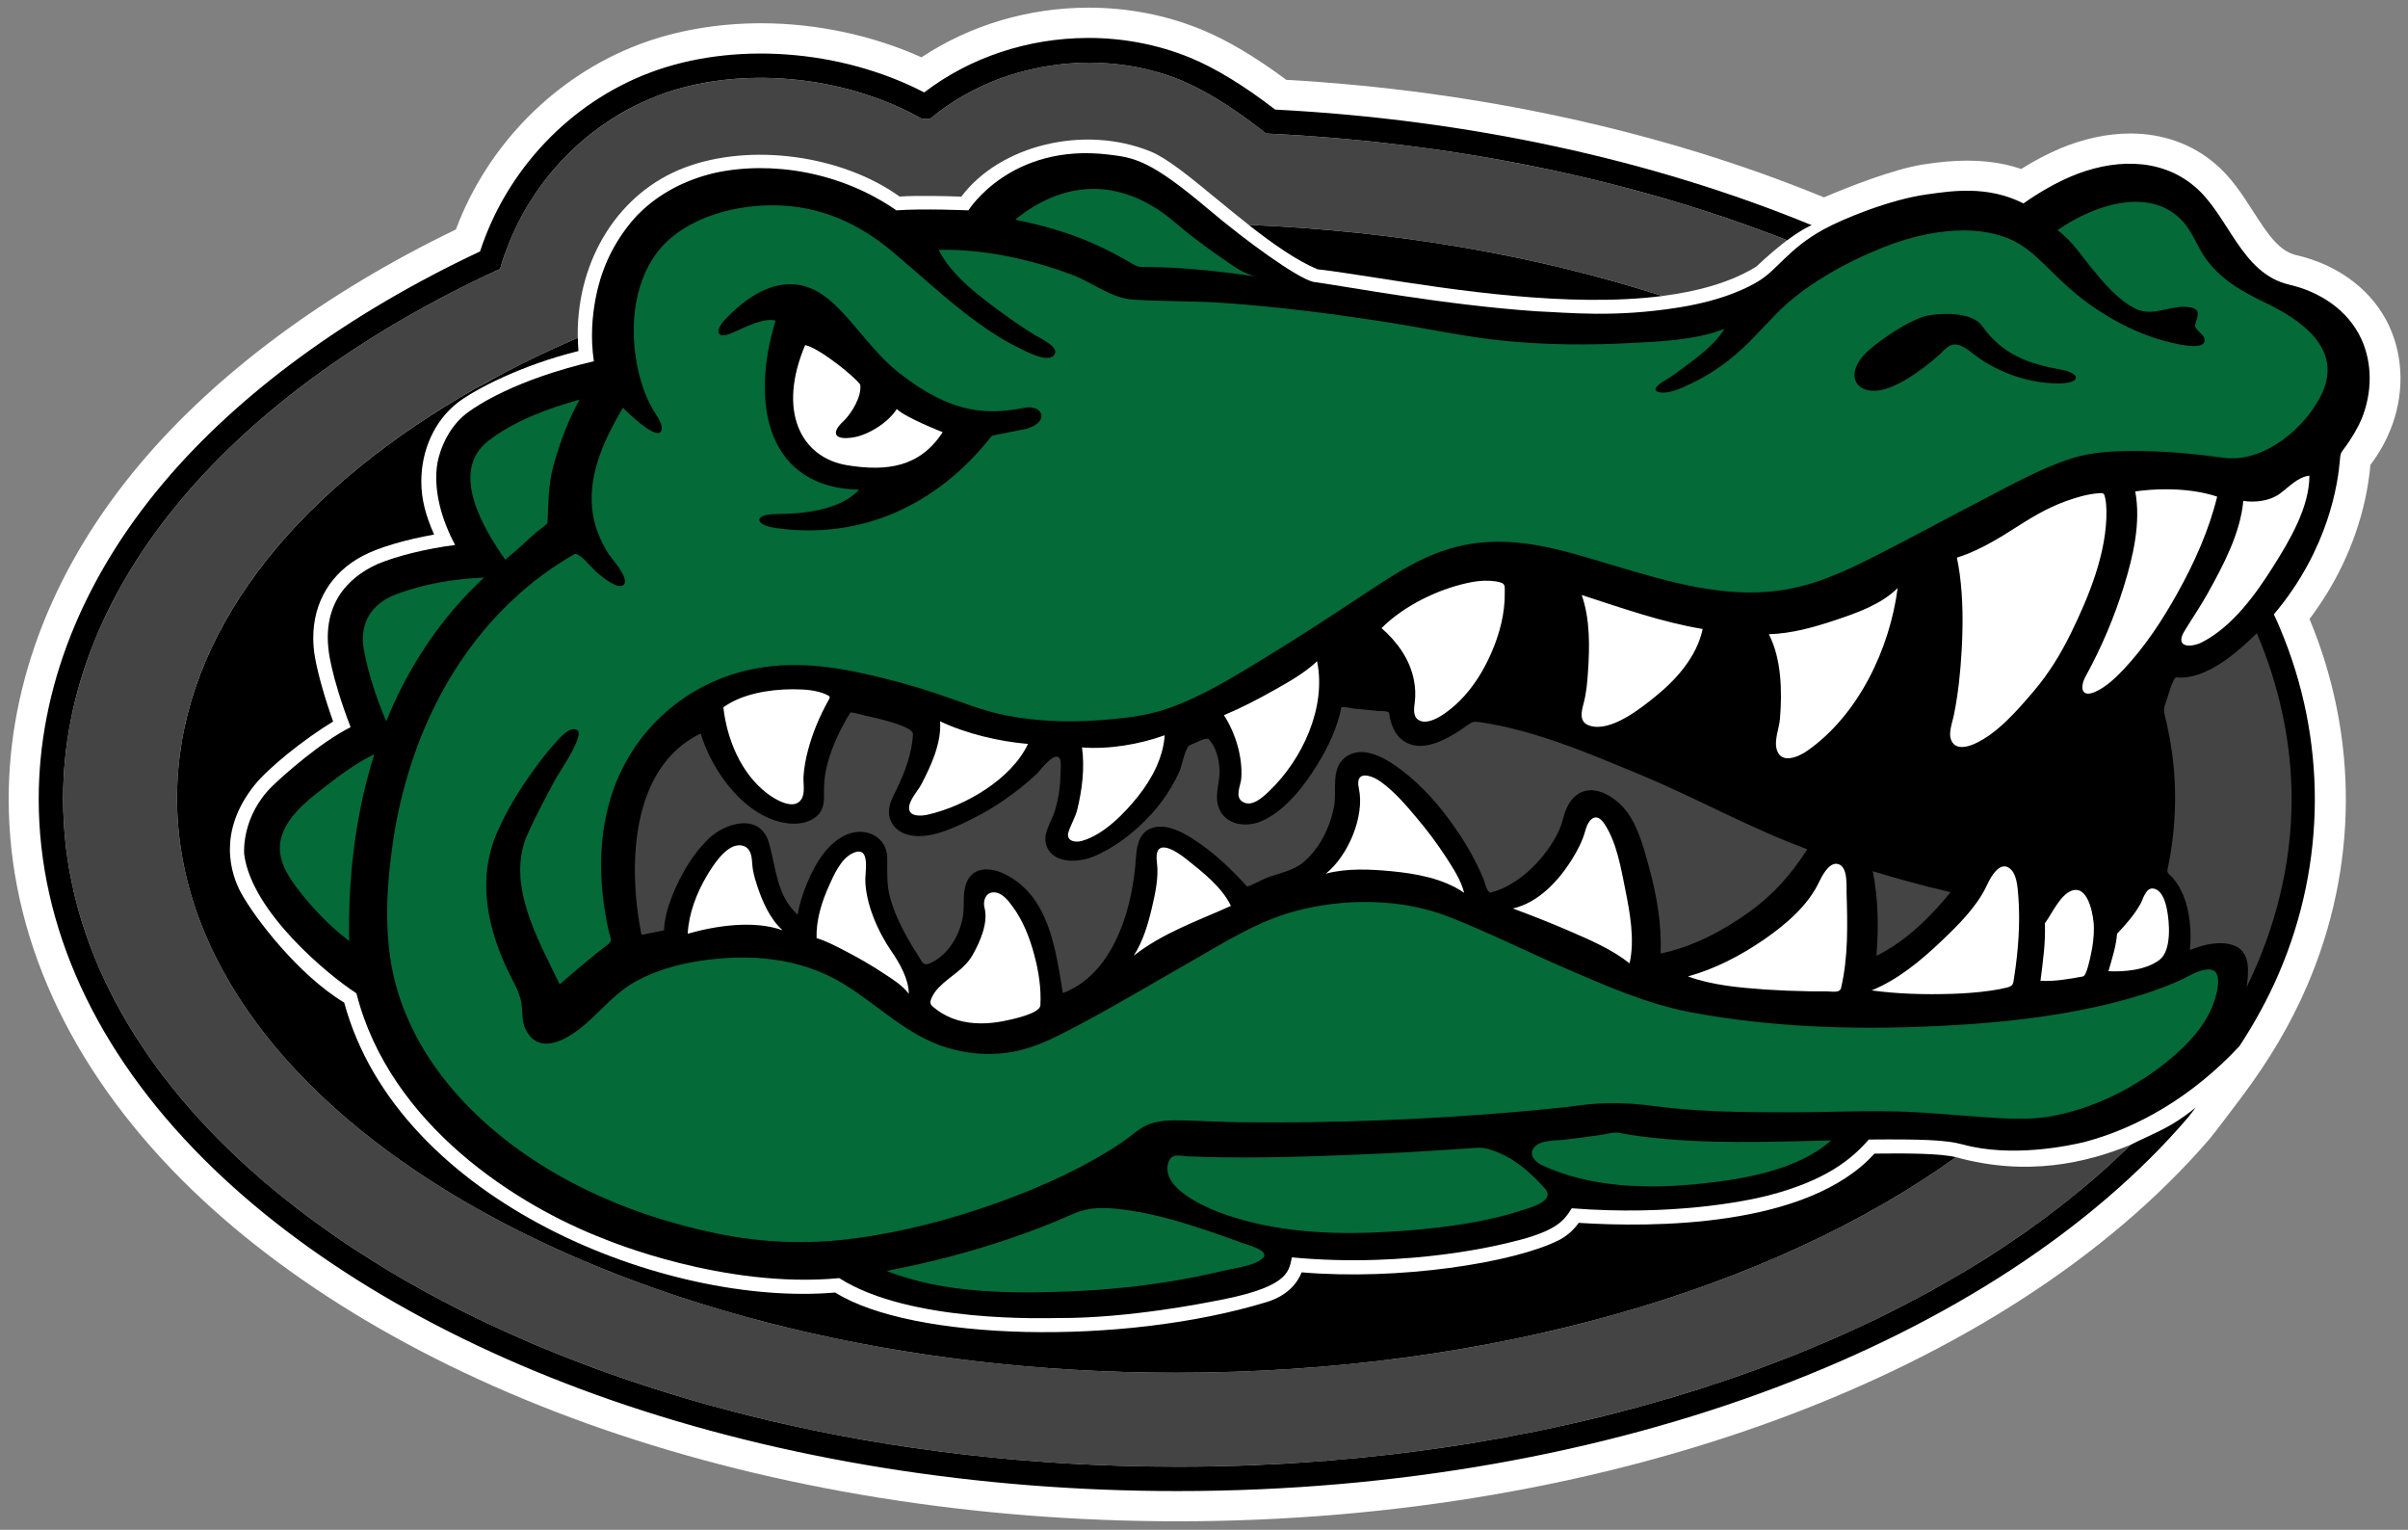 <svg xmlns:rdf="http://www.w3.org/1999/02/22-rdf-syntax-ns#" xmlns="http://www.w3.org/2000/svg" xmlns:cc="http://creativecommons.org/ns#" xmlns:dc="http://purl.org/dc/elements/1.1/" xml:space="preserve" height="189.53" viewBox="0 0 298.423 189.531" width="298.42" version="1.1"><rect x="0" y="0" width="298.423" height="189.531" fill="#808080" stroke="none"/><g transform="matrix(0 1.25 1.25 0 -999.29 -316.72)"><g><path d="m285.68 1036.3c-3.478-1.62-6.032-4.96-7.008-9.17-0.396-1.7-1.894-2.74-4.31-4.29-1.682-1.08-3.419-2.19-4.811-3.85-1.928-2.29-2.944-5.18-2.944-8.35 0-2.27 0.525-4.7 1.519-7.04 0.538-1.25 1.192-2.49 2.001-3.782-0.174-0.501-0.328-1.032-0.448-1.587-0.251-1.167-0.381-2.43-0.381-3.758 0-1.336 0.125-2.78 0.387-4.409 0.476-3.003 2.262-7.471 3.253-9.804l-0.023-0.051c-6.536-15.914-10.551-34.309-11.628-53.256-2.244-3.003-3.964-5.898-4.988-8.416-1.436-3.521-2.164-7.284-2.164-11.18 0-5.95 1.737-11.766 4.922-16.567-2.185-4.852-3.377-10.436-3.377-15.922 0-4.274 0.726-8.456 2.103-12.09 3.149-8.308 9.95-15.009 18.337-18.148 6.249-12.946 14.25-23.739 23.191-31.279 10.142-8.546 21.643-13.059 33.264-13.059 13.448 0 26.513 5.952 37.787 17.215 10.212 10.22 18.729 24.604 24.629 41.603 5.998 17.289 9.169 37.019 9.169 57.066 0 42.974-14.517 82.156-37.898 102.32-0.202 0.21-4.05 3.1-4.05 3.1-3.694 2.79-7.344 4.94-11.155 6.58-11.708 5.03-24.599 5.11-36.328 0.23-0.782 0.59-1.611 1.15-2.472 1.69-1.931 1.19-3.959 2.15-6.024 2.87-2.212 0.77-4.484 1.27-6.789 1.48-0.281 0.21-0.564 0.42-0.843 0.6-0.805 0.53-1.666 0.99-2.559 1.35-3.434 1.41-7.209 1.37-10.362-0.1z" fill="#fff"/><path d="m281.59 1026.4c-1.115-4.82-6.874-5.98-9.746-9.4-2.957-3.51-2.676-8.26-0.962-12.28 0.553-1.29 1.425-2.93 2.657-4.673-1.836-3.615-1.215-7.25-0.895-9.573 0.507-3.695 2.443-8.369 3.453-10.213 1.954-3.571 4.015-4.561 5.201-6.575 0.446-0.764 1.801-3.126 2.549-7.789 1.03-6.427 0.51-10.97 0.384-14.095-0.624-9.188-2.47-18.89-2.921-22.183-0.427-1.664-3.987-6.582-7.233-10.423-4.862-5.75-5.077-7.309-5.387-9.904-1.145-9.665 5.509-13.833 5.535-13.85 0 0-0.195-4.53 0-7.134-3.837-5.537-4.934-12.423-3.709-18.029 0.672-2.84 1.989-5.463 4.052-7.525 0.038-0.04 2.226-2.312 5.737-3.554 0.13-0.048 4.177-1.602 8.876-0.889 1.849-7.883 4.42-11.572 4.963-12.354 1.354-1.952 3.622-2.876 5.135-3.163 2.698-0.429 5.626 0.43 8.113 1.762 0.368-2.896 1.104-5.821 1.882-7.679 0.577-1.245 2.599-5.467 8.292-4.896 0.049 0.005 2.543 0.164 7.881 2.211 1.506-2.985 4.711-6.591 5.799-7.716 2.989-3.082 6.549-2.852 6.806-2.834 0.008 0.003 0.017 0.003 0.024 0.006 5.689 0.747 11.938 8.309 13.752 11.122 13.063 3.313 21.062 15.969 24.379 24.651 0.078 0.208 4.935 11.787 3.85 23.217 4.491 7.029 3.95 20.644 3.956 21.787 0.034 6.972-1.599 14.974-1.613 15.052-1.352 7.536-2.823 7.73-4.399 8.035 1.118 11.835-1.426 21.371-1.506 21.7-1.092 4.64-2.178 5.295-3.36 6.05 0.771 9.862-0.676 17.179-1.267 19.476-1.509 5.859-3.732 8.393-5.547 9.972-0.045 5.276 0.034 7.65 0.486 9.309 1.329 4.851 0.147 10.511-0.271 12.191-1.395 5.17-4.436 10.54-9.471 15.25-2.283 1.49-4.659 2.81-7.197 3.9-10.966 4.72-23.235 4.77-34.231 0.12-0.462-0.19-0.916-0.39-1.37-0.61-6.499 5.5-13.155 6.37-15.292 6.55-0.505 0.04-0.677 0.05-1.068 0.36-1.003 0.78-2.291 1.5-3.004 1.79-2.531 1.03-5.454 1.12-7.958-0.04-2.871-1.34-4.655-4.11-5.355-7.13z" fill="#000000"/><path d="m134.01 7.769c-0.8 0.025-1.59 0.089-2.38 0.172-0.24 0.026-0.47 0.061-0.71 0.092-0.56 0.071-1.11 0.154-1.67 0.254-0.26 0.049-0.52 0.102-0.79 0.156-0.54 0.114-1.08 0.243-1.62 0.383-0.23 0.062-0.46 0.113-0.69 0.18-1.51 0.43-2.97 0.973-4.38 1.617-0.22 0.101-0.44 0.213-0.65 0.32-0.48 0.233-0.95 0.474-1.41 0.733-0.25 0.136-0.49 0.274-0.73 0.414-0.44 0.264-0.87 0.539-1.29 0.826-0.22 0.144-0.44 0.285-0.65 0.434-0.55 0.391-1.08 0.803-1.59 1.23-0.06 0.049-0.12 0.092-0.18 0.145h-0.01c-0.33-0.007-0.67-0.007-1 0-9.58-5.424-22.642-6.701-32.698-2.895-0.008 0.006-0.017 0.01-0.023 0.014-0.685 0.26-1.357 0.548-2.019 0.857-0.043 0.021-0.086 0.045-0.131 0.063-0.649 0.308-1.284 0.637-1.909 0.984-1.713 0.951-3.332 2.06-4.837 3.303-0.002 0-0.001 0.002-0.006 0.002-1.507 1.243-2.901 2.623-4.164 4.117v0.002c-0.354 0.415-0.691 0.839-1.024 1.269-0.031 0.043-0.063 0.087-0.095 0.127-0.304 0.402-0.596 0.81-0.879 1.225-0.062 0.084-0.121 0.173-0.178 0.258-0.256 0.38-0.504 0.767-0.744 1.158-0.085 0.139-0.17 0.279-0.25 0.416-0.212 0.354-0.415 0.708-0.612 1.066-0.108 0.203-0.214 0.41-0.32 0.614-0.162 0.308-0.321 0.62-0.471 0.933-0.138 0.295-0.27 0.593-0.4 0.891-0.106 0.24-0.215 0.479-0.316 0.721-0.185 0.456-0.358 0.909-0.524 1.377-0.037 0.096-0.076 0.196-0.115 0.298-0.201 0.585-0.389 1.18-0.563 1.784-32.926 15.118-54.162 38.92-54.162 65.691 0 0.914 0.031 1.82 0.082 2.73 0.013 0.24 0.03 0.49 0.045 0.73 0.052 0.77 0.121 1.54 0.209 2.3 0.019 0.15 0.028 0.3 0.049 0.45 0.109 0.88 0.247 1.77 0.402 2.65 0.041 0.22 0.088 0.45 0.129 0.67 0.138 0.71 0.288 1.42 0.453 2.13 0.051 0.21 0.096 0.41 0.148 0.62 0.215 0.87 0.45 1.73 0.709 2.59 0.055 0.18 0.119 0.36 0.174 0.54 0.223 0.71 0.461 1.41 0.713 2.11 0.083 0.23 0.164 0.46 0.252 0.69 0.316 0.84 0.647 1.69 1.009 2.52 0.043 0.1 0.091 0.2 0.133 0.3 0.33 0.75 0.679 1.49 1.041 2.23 0.114 0.24 0.23 0.48 0.35 0.71 0.369 0.74 0.753 1.47 1.158 2.19 0.056 0.1 0.107 0.2 0.164 0.3 0.455 0.81 0.936 1.61 1.43 2.41 0.141 0.22 0.285 0.45 0.425 0.67 0.413 0.64 0.836 1.28 1.272 1.92 0.122 0.18 0.242 0.36 0.367 0.53 0.543 0.78 1.108 1.55 1.686 2.31 0.151 0.2 0.308 0.39 0.463 0.59 0.47 0.61 0.954 1.21 1.449 1.81 0.174 0.2 0.346 0.42 0.519 0.62 0.63 0.75 1.277 1.49 1.94 2.22 0.132 0.14 0.269 0.28 0.404 0.43 0.563 0.61 1.14 1.21 1.729 1.82 0.21 0.21 0.422 0.42 0.634 0.64 0.692 0.69 1.395 1.38 2.121 2.06 0.064 0.06 0.13 0.12 0.194 0.18 0.724 0.68 1.472 1.34 2.228 2 0.238 0.21 0.48 0.42 0.719 0.63 0.656 0.56 1.324 1.12 2.004 1.67 0.167 0.14 0.331 0.28 0.504 0.41 0.822 0.66 1.661 1.31 2.514 1.96 0.25 0.18 0.502 0.37 0.753 0.56 0.68 0.5 1.373 1.01 2.069 1.5 0.245 0.17 0.483 0.35 0.73 0.52 0.894 0.62 1.8 1.23 2.723 1.84 0.231 0.15 0.467 0.3 0.703 0.45 0.743 0.48 1.496 0.95 2.262 1.42 0.29 0.19 0.584 0.37 0.875 0.55 0.965 0.58 1.94 1.16 2.933 1.72 0.16 0.09 0.325 0.18 0.485 0.27 0.869 0.49 1.749 0.98 2.636 1.45 0.323 0.18 0.648 0.35 0.973 0.52 0.894 0.48 1.803 0.94 2.719 1.4 0.169 0.08 0.335 0.17 0.508 0.25 1.055 0.53 2.131 1.04 3.215 1.54 0.331 0.16 0.667 0.31 1.003 0.46 0.865 0.4 1.74 0.79 2.622 1.17 0.285 0.13 0.572 0.25 0.857 0.38 1.11 0.47 2.234 0.94 3.369 1.39 0.321 0.13 0.65 0.26 0.973 0.39 0.897 0.35 1.797 0.7 2.707 1.04 0.347 0.13 0.699 0.26 1.049 0.39 1.168 0.43 2.347 0.85 3.537 1.26 0.267 0.09 0.54 0.18 0.812 0.27 0.978 0.33 1.963 0.66 2.951 0.97 0.393 0.13 0.784 0.25 1.178 0.37 1.155 0.36 2.315 0.72 3.49 1.06 0.17 0.05 0.337 0.09 0.506 0.15 1.227 0.35 2.466 0.69 3.713 1.01 0.418 0.11 0.833 0.23 1.25 0.33 1.245 0.33 2.501 0.64 3.764 0.94 0.137 0.03 0.273 0.07 0.412 0.1 1.762 0.41 3.542 0.8 5.34 1.18 0.22 0.04 0.44 0.09 0.66 0.13 1.75 0.36 3.51 0.69 5.29 1.01 0.31 0.05 0.61 0.11 0.91 0.16 1.74 0.3 3.5 0.58 5.27 0.84 0.34 0.05 0.69 0.1 1.03 0.14 1.76 0.25 3.54 0.49 5.32 0.7 0.35 0.04 0.7 0.08 1.04 0.12 1.81 0.2 3.63 0.38 5.46 0.55 0.33 0.02 0.65 0.05 0.97 0.07 1.88 0.16 3.76 0.3 5.66 0.41 0.26 0.01 0.53 0.02 0.8 0.04 1.96 0.11 3.93 0.2 5.92 0.25 0.17 0.01 0.34 0.01 0.5 0.01 2.1 0.06 4.2 0.09 6.32 0.09 6.14 0 12.2-0.24 18.13-0.71 0.07 0 0.13 0 0.2-0.01 2.6-0.21 5.16-0.46 7.71-0.75 0.41-0.05 0.82-0.09 1.23-0.14 1.32-0.16 2.62-0.33 3.92-0.51 0.15-0.02 0.29-0.04 0.44-0.06 1.21-0.17 2.42-0.35 3.62-0.54 0.24-0.04 0.49-0.08 0.73-0.11 0.56-0.09 1.13-0.2 1.69-0.29 0.15-0.03 0.3-0.06 0.46-0.08 0.72-0.12 1.43-0.24 2.15-0.37 1.03-0.19 2.04-0.39 3.06-0.59 0.4-0.08 0.8-0.15 1.19-0.23 1.09-0.22 2.16-0.46 3.23-0.7 0.29-0.06 0.57-0.12 0.85-0.18 1.01-0.23 2-0.47 2.99-0.7 0.39-0.1 0.78-0.19 1.16-0.28 0.79-0.2 1.56-0.4 2.33-0.61 0.56-0.14 1.12-0.28 1.68-0.43 0.81-0.22 1.61-0.45 2.41-0.68 0.54-0.15 1.08-0.3 1.61-0.46 0.86-0.25 1.71-0.51 2.56-0.78l1.38-0.42c0.79-0.26 1.58-0.52 2.37-0.78 0.48-0.17 0.97-0.32 1.45-0.49 0.68-0.23 1.36-0.48 2.03-0.72 0.55-0.19 1.1-0.38 1.65-0.59 0.7-0.25 1.39-0.52 2.08-0.79 0.56-0.21 1.12-0.42 1.67-0.64 0.69-0.27 1.38-0.56 2.06-0.84 0.52-0.21 1.04-0.42 1.54-0.63 0.07-0.03 0.13-0.06 0.2-0.09l1.59-0.69c0.56-0.25 1.13-0.49 1.68-0.74 0.69-0.31 1.35-0.63 2.03-0.94 0.46-0.22 0.94-0.44 1.4-0.66 0.58-0.28 1.15-0.57 1.72-0.85 0.55-0.28 1.1-0.55 1.64-0.83 0.65-0.32 1.27-0.66 1.9-1 0.44-0.23 0.89-0.47 1.33-0.71 0.28-0.15 0.55-0.3 0.82-0.46 0.23-0.13 0.45-0.25 0.68-0.38 0.56-0.31 1.13-0.63 1.68-0.96 0.16-0.09 0.31-0.18 0.46-0.27 0.42-0.25 0.83-0.49 1.24-0.73l1.32-0.81c0.58-0.36 1.15-0.72 1.72-1.09 0.42-0.27 0.84-0.54 1.25-0.8 0.26-0.17 0.51-0.35 0.76-0.52 0.23-0.15 0.45-0.3 0.67-0.45 0.48-0.33 0.97-0.66 1.44-0.99 0.53-0.37 1.05-0.76 1.58-1.14 0.39-0.28 0.77-0.56 1.15-0.83 0.51-0.39 1.01-0.78 1.51-1.17 0.39-0.29 0.76-0.59 1.14-0.88 0.51-0.41 1-0.82 1.5-1.23 0.35-0.3 0.71-0.59 1.05-0.88 0.5-0.42 0.97-0.84 1.45-1.26 0.31-0.29 0.65-0.57 0.97-0.86l1.47-1.38c0.41-0.4 0.83-0.79 1.23-1.18-5.56 2.29-12.9 3.95-21.58 1.57-0.03-0.01-0.06-0.01-0.09-0.01v-0.01c-22.69 16.28-57.55 26.7-96.64 26.7-68.382 0-123.82-31.87-123.82-71.195 0.003-20.969 15.764-39.813 40.835-52.844 0.068-0.036 0.133-0.067 0.202-0.107 1.27-0.653 2.561-1.293 3.875-1.92 0.256-0.121 0.513-0.242 0.769-0.363 1.286-0.604 2.588-1.195 3.922-1.768 0.02-0.01 0.041-0.023 0.064-0.029-0.005-0.145-0.011-0.29-0.011-0.438 0-9.36 5.121-17.56 13.23-20.636 8.199-3.115 19.514-1.555 26.664 3.578 2.27-0.155 5.96-0.049 7.65 0.009 4.77-6.367 15.21-8.953 23.46-5.589 2.06 0.835 4.91 3.18 8.21 5.894 1.28 1.054 2.61 2.139 3.94 3.192 18.52 0.767 35.91 3.874 51.27 8.81 4.46-0.57 8.47-1.691 11.63-3.629 1.54-1.446 2.81-2.509 3.83-3.271-18.83-7.39-40.86-12.1-64.56-13.223h-0.01v-0.002c-0.17-0.134-0.34-0.266-0.51-0.394-0.09-0.07-0.18-0.139-0.27-0.207-0.42-0.334-0.85-0.655-1.27-0.967-0.02-0.012-0.04-0.021-0.05-0.033-0.41-0.303-0.82-0.596-1.23-0.881-0.03-0.025-0.07-0.046-0.1-0.071-0.39-0.267-0.78-0.536-1.17-0.787-0.05-0.036-0.1-0.068-0.15-0.101-0.37-0.24-0.74-0.475-1.1-0.698-0.07-0.046-0.14-0.092-0.22-0.134-0.34-0.207-0.67-0.406-1.01-0.596-0.1-0.058-0.2-0.114-0.31-0.172-0.3-0.169-0.6-0.336-0.89-0.488-0.15-0.081-0.3-0.151-0.46-0.229-0.24-0.122-0.48-0.246-0.72-0.355-0.39-0.184-0.77-0.351-1.14-0.506-2.62-1.062-5.36-1.721-8.13-2.002-1.39-0.142-2.78-0.191-4.17-0.148zm145.68 70.678c-2.39 2.334-6.29 5.83-9.97 5.473-0.42-0.041-1.1 2.571-1.3 3.07-0.28 0.751-0.3 0.996-0.1 1.778 0.15 0.6 0.29 1.202 0.4 1.808 0.5 2.424 0.78 4.889 0.83 7.365 0.06 2.629-0.14 5.259-0.56 7.849-0.1 0.61-0.22 1.21-0.35 1.81-0.14 0.66 0.25 0.72 0.66 1.19 0.55 0.63 0.96 1.37 1.29 2.15 0.83 2.09 1.03 4.52 0.8 6.76 1.63-0.66 3.76-1.21 5.48-0.56 2.1 0.8 1.79 3.32 1.57 5.13 3.55-7.24 5.56-15.19 5.56-23.27 0-7.064-1.54-14.064-4.31-20.553zm-113.16 9.141c-0.13-0.006-0.24 0.006-0.29 0.043-0.5 2.51-1.64 4.931-2.98 7.099-1.65 2.67-3.99 5.74-6.95 7.01-2.13 0.91-4.92 0.34-5.42-2.222-0.27-1.383 0.34-2.822 0.25-4.237-0.09-1.312-0.44-2.8-1.4-3.763-0.53-0.1-1.74 0.605-2.26 0.783-0.58 0.202-1.02 2.621-1.31 3.275-1.17 2.603-2.92 4.914-5.03 6.834-1.63 1.49-3.49 2.8-5.53 3.67-1.79 0.76-4.99 1.04-5.89-1.23-0.58-1.47 0.53-2.93 0.97-4.27 0.47-1.461 0.71-2.997 0.73-4.527 0-0.384 0.17-1.849-0.14-2.16-0.73-0.757-2.4 1.613-2.85 2.029-2.4 2.229-5.12 4.128-8.05 5.578-2.25 1.11-5.32 2.59-7.88 1.91-1.08-0.3-1.99-1.05-2.25-2.16-0.31-1.308 0.35-2.403 0.9-3.529 1.01-2.077 1.86-4.4 2-6.733 0.07-1.097-5.07-2.137-6.01-2.353-0.15-0.031-1.67-0.473-1.75-0.346-0.33 0.489-0.62 1.005-0.89 1.523-1.32 2.46-2.4 5.265-2.38 8.092 0.01 1.283 0.09 2.426-1.02 3.306-0.96 0.77-2.27 0.93-3.455 0.79-5.239-0.63-9.393-6.412-10.809-11.131-8.843 4.285-8.986 16.691-7.336 24.951 0.868-0.17 2.805-0.57 2.805-0.57 0.021-1.25 0.414-2.6 0.58-3.09 0.984-2.95 2.653-6.01 4.89-8.21 2.097-2.05 6.41-3.29 7.506 0.43 0.934 3.17 0.93 6.54 3.569 8.93 0.237-1.33 0.652-2.64 1.17-3.89 0.98-2.36 2.62-5.22 5.18-6.13 2.25-0.8 4.73 0.45 4.76 3 0.02 1.72-0.11 3.24 0.36 4.95 0.45 1.61 1.14 3.14 1.94 4.6 0.46 0.84 0.95 1.66 1.48 2.45 0.44 0.68 0.6 1.43 1.45 1.07 1.16-0.48 2.11-1.38 2.8-2.41 0.72-1.09 1.21-2.36 1.38-3.66 0.16-1.25-0.07-2.5 0.33-3.72 0.75-2.24 2.98-2.17 4.8-1.29 5.53 2.69 6.32 9.34 7.22 14.74 4.23-1.55 6.61-5.75 7.85-9.85 0.56-1.89 0.93-3.84 1.12-5.8 0.16-1.66 0.07-4.05 1.98-4.76 1.95-0.73 4.29 0.7 5.83 1.76 1.81 1.23 3.44 2.72 4.96 4.29 0.37 0.38 0.74 0.77 1.1 1.17 0.06 0.07 2.04-0.92 2.28-1.02 1.52-0.61 3.35-0.88 4.63-1.94 2.07-1.71 3.32-4.28 3.85-6.882 0.39-1.963-0.43-4.672 1.31-6.09 2.2-1.808 5.26 0.131 7.11 1.541 2.5 1.903 4.63 4.325 6.43 6.891 1.01 1.42 1.92 2.91 2.71 4.46 0.35 0.69 0.67 1.39 0.97 2.11 0.22 0.51 0.42 1.82 0.99 1.66 2.88-0.81 5.35-3.02 7.06-5.42 0.78-1.12 1.48-2.36 1.81-3.7 0.29-1.16 0.82-2.402 1.87-3.077 1.87-1.208 4.19 0.162 5.51 1.569 1.83 1.948 2.64 5.158 3.32 7.658 0.92 3.4 1.54 7 1.39 10.54 3.95-0.82 7.69-2.78 10.95-5.12 3.04-2.18 5.24-4.68 7.23-7.8-7.16-2.63-13.77-6.371-20.81-9.282-6.27-2.599-12.97-5.473-19.74-6.459-0.82-0.12-1-0.048-1.71 0.47-0.67 0.484-1.37 0.941-2.1 1.336-1 0.552-2.12 1.021-3.27 1.118-1.58 0.13-2.92-0.639-3.62-2.047-0.3-0.622-0.49-1.306-0.57-1.991-0.04-0.32-1.05-0.247-1.34-0.277-1.01-0.096-2.03-0.198-3.05-0.297-0.18-0.017-0.84-0.177-1.24-0.193zm65.56 20.342c0.7 3.41 0.74 7.02 0.46 10.48 3.59-1.75 6.7-4.81 9.19-7.88-3.25-0.75-6.46-1.63-9.65-2.6z" transform="matrix(0 .8 .8 0 253.38 799.43)" fill="#444444"/><path d="m135.74 23.398c-3.68-0.066-7.12 1.506-9.92 3.817 3.31 0.665 6.57 1.579 9.66 2.945 1.66 0.73 3.26 1.574 4.81 2.492 0.71 0.422 1.02 0.441 1.82 0.428 0.58-0.006 1.16 0.004 1.74 0.024 3.98 0.131 7.95 0.594 11.89 1.162-1.59-0.264-3.19-1.537-4.48-2.414-2.04-1.389-4-2.896-5.88-4.493-2.7-2.293-6.05-3.897-9.64-3.961zm129.13 1.596c-3.47-0.059-7.24 1.674-9.88 3.52 1.76 1.253 3.06 3.293 4.42 4.937 1.48 1.773 3.03 3.619 5.09 4.715 2.37 1.256 4.55-0.545 6.96-0.09 1.41 0.269 0.84 1.142 0.6 2.119-0.16 0.627 0.9 1.047 1.1 1.662 0.7 2.145-5.44 0.246-6.25-0.025-2.75-0.922-5.32-2.303-7.7-3.953-2.15-1.495-3.97-3.265-5.82-5.102-1.24-1.216-2.56-2.376-4.15-3.091-4.87-2.18-11.24-0.906-15.97 1.002-4.71 1.902-9.74 4.664-13.3 8.357-1.87 1.935-3.59 3.917-5.73 5.58-1.31 1.024-2.72 1.945-4.22 2.674-1.13 0.549-2.96 1.512-4.26 1.312-1.41-0.225 0.09-1.21 0.56-1.48 0.82-0.465 1.58-1.035 2.34-1.6 1.77-1.33 3.89-2.86 5.05-4.791-3.68 1.426-8.01 1.568-11.9 1.766-5.09 0.262-10.23 0.219-15.31-0.279-4.77-0.47-9.49-1.504-14.22-2.252-6.89-1.089-13.82-1.976-20.79-2.461-3.69-0.259-7.41-0.148-11.1-0.401-2.69-0.185-5.06-2.158-7.56-3.092-5.14-1.912-11-3.213-16.51-3.066 1.68 3.259 5.05 5.741 7.94 7.854 1.28 0.935 2.59 1.829 3.94 2.668 0.64 0.398 3.03 1.437 2.51 2.398-0.68 1.256-3.68-0.414-4.43-0.777-1.92-0.932-3.72-2.105-5.44-3.371-3.52-2.584-6.7-5.582-10.04-8.397-4.37-3.694-9.22-5.896-15.036-5.902-5.323-0.012-11.749 1.829-14.815 6.533-2.869 4.401-2.937 10.543-1.455 15.435 0.361 1.194 0.843 2.359 1.483 3.434 0.34 0.569 1.333 1.845 0.957 2.582-0.605 1.179-4.222-2.393-4.735-2.896-2.171 3.678-4.197 7.877-3.832 12.267 0.176 2.131 0.948 4.157 2.119 5.932 0.349 0.527 2.574 2.951 1.821 3.726-0.709 0.727-2.87-1.138-3.34-1.529-0.513-0.425-2.218-2.584-2.785-2.256-2.702 1.538-5.218 3.4-7.496 5.518-8.575 7.96-13.459 19.151-15.053 30.616-0.833 5.98-1.111 12.22 0.662 18.05 1.575 5.19 4.549 9.86 8.281 13.78 8.199 8.6 19.692 13.82 31.203 16.18 5.675 1.17 11.251 1.4 16.991 0.64 6.16-0.8 12.22-2.4 18.06-4.51 5.31-1.92 10.56-4.28 15.25-7.43 0.99-0.67 1.93-1.6 3.01-2.09 1.35-0.61 2.95-0.64 4.41-0.61 2.36 0.06 4.71 0.2 7.07 0.23 11.64 0.14 23.34-0.32 34.94-1.33 2.44-0.21 4.89-0.46 7.32-0.77 3.13-0.41 6.05-0.32 9.16 0.1 5.63 0.74 11.37 0.77 17.04 0.77 4.72 0 9.48-0.26 14.2-0.07 3.13 0.13 6.25 0.44 9.38 0.65 2.67 0.18 5.43 0.4 8.1-0.01 5.64-0.89 11.24-3.74 15.55-7.43 1.98-1.68 3.83-3.7 4.86-6.11 0.44-1.01 1.73-4.8-0.45-4.73-1.22 0.04-2.37 0.83-3.46 1.33-1.01 0.46-2.05 0.87-3.1 1.24-2.41 0.86-4.9 1.53-7.4 2.08-5.69 1.24-11.49 1.9-17.29 2.24-10.95 0.66-22.26 0.44-33.06-1.62-5.31-1.02-10.4-3.27-15.33-5.4-4.81-2.08-9.52-4.44-14.39-6.36-5.96-2.35-13.08-2.37-19.22-0.71-4.56 1.24-8.72 3.86-12.78 6.19-4.69 2.67-9.34 5.46-14.11 7.98-1.81 0.95-3.64 1.92-5.57 2.59-3.42 1.19-7.11 1.19-10.57 0.14-5.06-1.55-8.5-5.27-12.9-7.94-5.383-3.27-11.686-3.75-17.816-2.81-2.745 0.43-5.476 1.2-7.912 2.55-2.442 1.35-4.1 3.43-6.176 5.24-2.005 1.76-5.704 4.14-7.436 0.7-0.572-1.13-0.312-2.51-0.625-3.73-0.288-1.13-0.893-2.15-1.404-3.2-2.675-5.43-4.032-11.56-1.572-17.35 1.185-2.79 2.815-5.403 4.58-7.862 0.88-1.222 1.807-2.414 2.826-3.523 0.516-0.555 1.631-1.899 2.547-1.453 1.085 0.519-2.211 5.285-2.621 6.035-1.213 2.234-2.411 4.483-3.465 6.803-2.815 6.18 1.298 13.17 3.945 18.68 1.16-1 2.335-2 3.52-2.98 0.826-0.68 1.657-1.36 2.512-2 0.546-0.41 0.226-0.81 0.086-1.44-0.144-0.64-0.275-1.28-0.391-1.92-0.839-4.7-0.858-9.6 0.437-14.217 2.228-7.941 8.386-14.036 16.356-16.166 5.114-1.368 10.149-0.88 15.249 0.244 3.04 0.665 6.05 1.494 9.01 2.482 2.92 0.974 5.7 2.157 8.74 2.727 3.59 0.675 7.29 0.822 10.94 0.58 2.97-0.198 6.11-0.5 8.94-1.488 4.22-1.473 8.16-3.925 11.96-6.239 4.28-2.602 8.46-5.357 12.64-8.113 4.06-2.676 7.93-5.233 12.86-6.025 6.29-1.01 12.08 0.973 18.02 2.742 6.53 1.939 13.44 3.994 20.32 3.021 4.19-0.593 7.84-2.239 11.58-4.134 4.51-2.284 8.95-4.704 13.43-7.032 3.6-1.867 7.27-3.944 11.14-5.189 2.74-0.873 5.71-0.952 8.55-0.92 3.45 0.038 6.89 0.36 10.3 0.832 5.04 0.703 10.35-3.809 12.29-8.156 2.41-5.46-2.79-8.985-7.1-11.051-2.89-1.386-5.4-2.781-7.36-5.426-1.09-1.485-1.63-3.305-2.9-4.674-1.56-1.688-3.54-2.368-5.62-2.404zm-193.03 24.506c-3.841 1.061-8.143 2.639-11.324 5.121-4.909 3.805-0.508 10.992 2.099 14.711 1.383-1.1 2.663-2.352 3.994-3.52 0.212-0.183 1.235-0.829 1.247-1.113 0.031-0.724 0.06-1.45 0.093-2.172 0.084-1.893 0.226-3.49 0.774-5.33 0.78-2.632 1.752-5.305 3.117-7.697zm-11.84 22.053c-3.665 0.132-7.508 0.788-10.949 2.086-2.983 1.127-4.535 3.558-3.969 6.769 0.551 3.049 1.581 6.108 2.781 8.959 2.717-6.725 6.792-12.896 12.137-17.814zm-13.603 21.888c-2.195 1.049-4.215 2.545-6.127 4.032-1.824 1.42-3.796 2.937-4.905 5.007-1.507 2.83-0.293 5.24 1.463 7.56 1.851 2.43 4.02 4.7 6.459 6.55-0.024-0.49-0.031-0.99-0.031-1.48 0-7.32 0.916-14.68 3.141-21.669zm153.76 46.879c-0.56 0.02-1.14 0.19-1.68 0.27-1.6 0.24-3.21 0.45-4.82 0.63-1.1 0.12-2.77 0-3.56 0.97-0.68 0.84 0.16 1.77 0.93 2.13 6.01 2.85 13.3 3.01 19.8 2.32 5.31-0.56 11.95-1.67 16.12-5.35-7.8 0.17-15.72 0.49-23.48-0.49-0.92-0.12-1.84-0.26-2.76-0.44-0.18-0.04-0.36-0.05-0.55-0.04zm-17.01 1.87c-0.42 0.01-0.83 0.06-1.27 0.09-1.54 0.11-3.08 0.21-4.63 0.3-3.45 0.22-6.9 0.39-10.36 0.52-6.56 0.25-13.14 0.44-19.7 0.16-0.83-0.03-1.8-0.39-2.24 0.43-0.22 0.4-0.31 0.85-0.26 1.31 0.12 1.27 1.17 2.27 2.15 2.98 2.43 1.76 5.77 2.86 8.69 3.55 6.2 1.46 12.79 1.42 19.11 0.9 4.67-0.38 9.46-1.02 13.93-2.47 1.13-0.36 4.28-1.19 2.88-2.74-1.4-1.53-2.86-2.94-4.71-3.93-0.75-0.4-1.53-0.72-2.34-0.95-0.43-0.12-0.84-0.15-1.25-0.15zm-46.13 7.48c-1.41-0.04-2.71 0.13-4.09 0.75-2.45 1.09-4.96 2.06-7.49 2.93-5.07 1.74-10.29 3.1-15.56 4.1 7.12 2.83 15.64 2.85 23.18 2.52 4.13-0.18 8.25-0.59 12.32-1.27 2.09-0.35 4.17-0.77 6.22-1.26 1.39-0.35 3.73-0.56 4.84-1.51 1.15-0.95-1.8-1.69-2.46-1.93-1.4-0.51-2.8-1.02-4.22-1.5-3.65-1.22-7.43-2.35-11.29-2.73-0.5-0.06-0.98-0.09-1.45-0.1z" transform="matrix(0 .8 .8 0 253.38 799.43)" fill="#046a38"/><path d="m134.7 4.697c-7.23 0.039-14.42 2.353-20.16 6.748-10.4-5.385-23.723-6.344-34.048-2.429-9.859 3.736-17.692 12-20.998 22.13-16.317 7.667-29.894 17.585-39.25 28.69-10.106 11.989-15.445 25.536-15.445 39.164-0 15.8 7.061 31.21 20.424 44.57 12.376 12.38 29.871 22.72 50.584 29.91 21.221 7.36 45.463 11.25 70.103 11.25 54.39 0 101.68-18.8 125.23-46.26 0.35-0.43 0.65-0.83 0.86-1.12 0.04-0.05 0.07-0.1 0.1-0.14-0.45 0.37-0.89 0.72-1.3 1.01-2.4 1.73-4.25 2.35-6.7 3.58-0.33 0.32-0.56 0.53-0.6 0.57-0.24 0.23-0.49 0.46-0.74 0.7-0.45 0.42-0.89 0.85-1.35 1.26-0.01 0.02-0.02 0.03-0.04 0.05-0.32 0.29-0.66 0.57-0.97 0.86-0.03 0.01-0.04 0.03-0.06 0.05-0.45 0.4-0.89 0.79-1.37 1.19 0 0.01-0.01 0.01-0.02 0.02-0.34 0.29-0.7 0.58-1.05 0.88-0.03 0.02-0.06 0.05-0.09 0.07-0.46 0.38-0.91 0.75-1.37 1.12l-0.04 0.04c-0.38 0.3-0.75 0.59-1.14 0.88-0.02 0.02-0.06 0.05-0.09 0.07-0.46 0.36-0.91 0.71-1.38 1.06-0.02 0.01-0.03 0.02-0.04 0.04-0.38 0.28-0.76 0.55-1.15 0.83-0.06 0.04-0.11 0.09-0.18 0.13-0.46 0.33-0.91 0.67-1.38 1 0 0.01-0.02 0.01-0.02 0.01-0.69 0.49-1.4 0.96-2.11 1.44-0.24 0.17-0.48 0.33-0.73 0.5-0.01 0-0.02 0.01-0.03 0.02-0.41 0.27-0.83 0.53-1.25 0.8-0.09 0.05-0.17 0.11-0.25 0.17-0.48 0.3-0.95 0.6-1.43 0.9-0.01 0.01-0.03 0.02-0.04 0.02-0.43 0.27-0.88 0.54-1.32 0.81-0.09 0.05-0.17 0.1-0.25 0.15-0.33 0.19-0.66 0.38-0.99 0.58-0.92 0.54-1.86 1.08-2.82 1.61-0.26 0.15-0.52 0.3-0.79 0.45-0.01 0-0.02 0.01-0.03 0.01-0.44 0.24-0.89 0.48-1.33 0.71l-0.39 0.21c-0.5 0.26-0.99 0.53-1.5 0.79h-0.01c-0.54 0.28-1.09 0.55-1.64 0.83-0.05 0.02-0.11 0.05-0.16 0.08-0.51 0.25-1.01 0.5-1.52 0.75-0.01 0.01-0.03 0.01-0.04 0.02-0.46 0.22-0.94 0.44-1.4 0.66-0.14 0.06-0.29 0.13-0.43 0.2-0.52 0.24-1.03 0.48-1.56 0.72-0.01 0.01-0.02 0.01-0.04 0.02-0.55 0.25-1.12 0.49-1.68 0.74-0.06 0.03-0.13 0.05-0.18 0.08-0.47 0.2-0.94 0.41-1.41 0.61-0.58 0.25-1.16 0.48-1.74 0.72-0.14 0.06-0.27 0.11-0.41 0.17-0.54 0.22-1.09 0.45-1.64 0.67h-0.01c-0.55 0.22-1.11 0.43-1.67 0.64l-0.3 0.12c-0.56 0.21-1.13 0.43-1.7 0.64-0.02 0.01-0.05 0.02-0.08 0.03-0.54 0.21-1.1 0.4-1.65 0.59-0.09 0.04-0.18 0.07-0.27 0.1-0.58 0.21-1.16 0.42-1.75 0.62h-0.01c-0.48 0.17-0.97 0.32-1.45 0.49l-0.57 0.18c-0.6 0.2-1.19 0.4-1.8 0.6l-1.38 0.42c-0.23 0.07-0.45 0.14-0.68 0.21-0.61 0.18-1.22 0.38-1.83 0.56-0.02 0.01-0.03 0.01-0.05 0.01-0.53 0.16-1.07 0.31-1.61 0.46-0.14 0.04-0.28 0.08-0.42 0.12-0.63 0.18-1.26 0.36-1.89 0.53-0.03 0.01-0.07 0.02-0.1 0.03-0.55 0.15-1.12 0.29-1.68 0.43-0.1 0.03-0.21 0.06-0.32 0.09-0.65 0.17-1.29 0.34-1.94 0.5-0.02 0-0.04 0.01-0.07 0.02-0.38 0.09-0.77 0.18-1.16 0.28-0.3 0.07-0.59 0.13-0.89 0.21-0.66 0.15-1.32 0.32-1.99 0.46-0.03 0.01-0.07 0.02-0.11 0.03-0.28 0.06-0.56 0.12-0.85 0.18-0.39 0.09-0.78 0.17-1.17 0.26-0.68 0.14-1.35 0.29-2.03 0.43-0.01 0-0.02 0-0.03 0.01-0.39 0.08-0.79 0.15-1.19 0.23l-0.96 0.18c-0.68 0.13-1.36 0.27-2.04 0.4-0.02 0-0.04 0-0.06 0.01-0.87 0.16-1.74 0.3-2.61 0.45-0.54 0.09-1.07 0.19-1.62 0.28-0.02 0-0.05 0-0.07 0.01-0.24 0.03-0.49 0.07-0.73 0.11-0.48 0.07-0.96 0.14-1.44 0.22-0.7 0.1-1.39 0.21-2.1 0.31-0.02 0-0.05 0.01-0.08 0.01-0.15 0.02-0.29 0.04-0.44 0.06-0.58 0.08-1.16 0.15-1.74 0.23-0.71 0.09-1.41 0.19-2.13 0.27-0.01 0.01-0.03 0.01-0.05 0.01-0.41 0.05-0.82 0.09-1.23 0.14-0.36 0.03-0.71 0.07-1.07 0.11-0.69 0.08-1.39 0.16-2.09 0.23-0.82 0.09-1.64 0.15-2.46 0.22-0.68 0.07-1.35 0.13-2.02 0.19h-0.07c-0.07 0.01-0.13 0.01-0.2 0.01-0.77 0.06-1.54 0.11-2.31 0.17-0.66 0.04-1.3 0.09-1.96 0.13-0.92 0.06-1.85 0.1-2.78 0.14-0.6 0.03-1.2 0.07-1.8 0.09-1.07 0.05-2.14 0.07-3.22 0.1-0.46 0.01-0.93 0.03-1.4 0.04-1.55 0.03-3.1 0.04-4.66 0.04-2.12 0-4.22-0.03-6.32-0.09-0.16 0-0.33 0-0.5-0.01-1.99-0.05-3.96-0.14-5.92-0.25-0.27-0.02-0.54-0.03-0.8-0.04-1.9-0.11-3.78-0.25-5.66-0.41-0.32-0.02-0.64-0.05-0.97-0.07-1.83-0.17-3.65-0.35-5.46-0.55-0.34-0.04-0.69-0.08-1.04-0.12-1.78-0.21-3.56-0.44-5.32-0.7-0.34-0.04-0.69-0.09-1.03-0.14-1.77-0.26-3.53-0.54-5.27-0.84-0.3-0.05-0.6-0.11-0.91-0.16-1.78-0.32-3.54-0.65-5.29-1.01-0.22-0.04-0.44-0.09-0.66-0.13-1.798-0.38-3.578-0.77-5.34-1.18-0.049-0.01-0.1-0.02-0.149-0.03-0.086-0.03-0.174-0.05-0.263-0.07-1.263-0.3-2.519-0.61-3.764-0.94-0.417-0.1-0.832-0.22-1.25-0.33-1.247-0.33-2.486-0.66-3.713-1.01-0.079-0.03-0.161-0.05-0.238-0.08-0.091-0.02-0.178-0.05-0.268-0.07-1.175-0.34-2.335-0.7-3.49-1.06-0.394-0.12-0.785-0.24-1.178-0.37-0.988-0.31-1.973-0.64-2.951-0.97-0.272-0.09-0.545-0.18-0.812-0.27-1.19-0.41-2.369-0.83-3.537-1.26-0.35-0.13-0.702-0.26-1.049-0.39-0.91-0.34-1.81-0.69-2.707-1.04-0.323-0.13-0.652-0.26-0.973-0.39-1.135-0.45-2.259-0.92-3.369-1.39-0.285-0.13-0.572-0.25-0.857-0.38-0.882-0.38-1.757-0.77-2.622-1.17-0.336-0.15-0.672-0.3-1.003-0.46-1.084-0.5-2.16-1.01-3.215-1.54-0.173-0.08-0.339-0.17-0.508-0.25-0.916-0.46-1.825-0.92-2.719-1.4-0.325-0.17-0.65-0.34-0.973-0.52-0.887-0.47-1.767-0.96-2.636-1.45-0.16-0.09-0.325-0.18-0.485-0.27-0.993-0.56-1.968-1.14-2.933-1.72-0.291-0.18-0.585-0.36-0.875-0.55-0.766-0.47-1.519-0.94-2.262-1.42-0.236-0.15-0.472-0.3-0.703-0.45-0.923-0.61-1.829-1.22-2.723-1.84-0.247-0.17-0.485-0.35-0.73-0.52-0.696-0.49-1.389-1-2.069-1.5-0.251-0.19-0.503-0.38-0.753-0.56-0.853-0.65-1.692-1.3-2.514-1.96-0.173-0.13-0.337-0.27-0.504-0.41-0.68-0.55-1.348-1.11-2.004-1.67-0.239-0.21-0.481-0.42-0.719-0.63-0.756-0.66-1.504-1.32-2.228-2-0.064-0.06-0.13-0.12-0.194-0.18-0.726-0.68-1.429-1.37-2.121-2.06-0.212-0.22-0.424-0.43-0.634-0.64-0.589-0.61-1.166-1.21-1.729-1.82-0.135-0.15-0.272-0.29-0.404-0.43-0.663-0.73-1.31-1.47-1.94-2.22-0.173-0.2-0.345-0.42-0.519-0.62-0.495-0.6-0.979-1.2-1.449-1.81-0.155-0.2-0.312-0.39-0.463-0.59-0.578-0.76-1.143-1.53-1.686-2.31-0.125-0.17-0.245-0.35-0.367-0.53-0.436-0.64-0.859-1.28-1.272-1.92-0.14-0.22-0.284-0.45-0.425-0.67-0.494-0.8-0.975-1.6-1.43-2.41-0.057-0.1-0.108-0.2-0.164-0.3-0.405-0.72-0.789-1.45-1.158-2.19-0.12-0.23-0.236-0.47-0.35-0.71-0.362-0.74-0.711-1.48-1.041-2.23-0.042-0.1-0.09-0.2-0.133-0.3-0.362-0.83-0.693-1.68-1.009-2.52-0.088-0.23-0.169-0.46-0.252-0.69-0.252-0.7-0.49-1.4-0.713-2.11-0.055-0.18-0.119-0.36-0.174-0.54-0.259-0.86-0.494-1.72-0.709-2.59-0.052-0.21-0.097-0.41-0.148-0.62-0.165-0.71-0.316-1.42-0.453-2.13-0.041-0.22-0.088-0.45-0.129-0.67-0.155-0.88-0.294-1.77-0.402-2.65-0.021-0.15-0.03-0.3-0.049-0.45-0.087-0.76-0.156-1.53-0.209-2.3-0.015-0.24-0.033-0.49-0.045-0.73-0.051-0.91-0.082-1.816-0.082-2.73v-0.004c0-26.767 21.235-50.569 54.16-65.687 0.169-0.604 0.361-1.199 0.565-1.784 0.039-0.102 0.078-0.202 0.115-0.298 0.166-0.468 0.339-0.921 0.524-1.377 0.096-0.242 0.21-0.481 0.316-0.721 0.13-0.298 0.262-0.596 0.4-0.891 0.15-0.313 0.311-0.625 0.471-0.933 0.106-0.204 0.212-0.411 0.32-0.614 0.197-0.358 0.4-0.712 0.612-1.066 0.08-0.137 0.165-0.277 0.25-0.416 0.24-0.391 0.488-0.774 0.744-1.158 0.057-0.085 0.116-0.174 0.178-0.258 0.283-0.415 0.575-0.823 0.879-1.225 0.032-0.04 0.064-0.084 0.095-0.127 0.333-0.43 0.67-0.854 1.02-1.269l0.004-0.002c1.263-1.498 2.657-2.874 4.164-4.117 0.005 0 0.004-0.002 0.006-0.002 2.057-1.696 4.319-3.147 6.746-4.287 0.045-0.018 0.088-0.042 0.131-0.063 0.663-0.305 1.334-0.597 2.019-0.857 0.006-0.004 0.013-0.008 0.02-0.014 10.058-3.806 23.121-2.53 32.701 2.895 0.33-0.007 0.67-0.007 1 0 0.06-0.053 0.13-0.094 0.19-0.145 0.51-0.427 1.04-0.839 1.59-1.23 0.21-0.149 0.43-0.29 0.65-0.434 0.42-0.287 0.85-0.562 1.29-0.826 0.24-0.14 0.48-0.278 0.73-0.414 0.46-0.259 0.93-0.5 1.41-0.733 0.21-0.107 0.43-0.219 0.65-0.32 1.41-0.645 2.87-1.186 4.38-1.617 0.23-0.066 0.46-0.117 0.69-0.18 0.54-0.14 1.08-0.269 1.62-0.383 0.27-0.054 0.53-0.107 0.79-0.156 0.56-0.1 1.11-0.181 1.67-0.254 0.24-0.031 0.47-0.066 0.71-0.092 4.92-0.519 10.01 0.079 14.68 1.978 0.37 0.155 0.75 0.322 1.14 0.506 0.24 0.109 0.48 0.233 0.72 0.355 0.16 0.078 0.31 0.148 0.46 0.229 0.29 0.152 0.59 0.319 0.89 0.488 0.11 0.058 0.21 0.114 0.31 0.172 0.34 0.19 0.67 0.389 1.01 0.596 0.08 0.042 0.15 0.088 0.22 0.134 0.36 0.223 0.73 0.458 1.1 0.698 0.05 0.033 0.1 0.065 0.15 0.101 0.39 0.251 0.78 0.52 1.17 0.787 0.03 0.025 0.07 0.046 0.1 0.071 0.41 0.285 0.82 0.578 1.23 0.881 0.01 0.012 0.03 0.021 0.05 0.033 0.42 0.312 0.85 0.633 1.27 0.967h0.01c0.08 0.068 0.17 0.137 0.26 0.207 0.17 0.131 0.34 0.26 0.51 0.394 23.71 1.124 45.74 5.835 64.58 13.225 1.56-1.173 2.54-1.663 3.03-1.869-19.73-8.108-42.52-13.085-66.49-14.321-3.81-2.947-7.47-5.179-10.58-6.447-4.07-1.657-8.42-2.453-12.75-2.43zm20.05 23.157c2.93 2.302 5.92 4.415 8.53 5.503 1.88 0.21 4.3 0.588 7.1 1.024 9.71 1.52 24.11 3.759 35.64 2.283-15.36-4.936-32.75-8.043-51.27-8.81zm-83.143 13.99c-1.361 0.582-2.689 1.192-4.005 1.808-0.245 0.115-0.494 0.229-0.737 0.346-1.321 0.63-2.626 1.273-3.9 1.936-0.054 0.03-0.107 0.055-0.16 0.084-0.843 0.438-1.656 0.894-2.477 1.345-0.44 0.243-0.893 0.477-1.328 0.723-0.023 0.013-0.047 0.026-0.07 0.039-0.092 0.052-0.185 0.102-0.276 0.154-0.008 0.005-0.017 0.009-0.025 0.014-1.162 0.662-2.298 1.337-3.414 2.025l-0.002 0.002c-20.633 12.72-33.27 29.784-33.27 48.555 0 39.325 55.435 71.195 123.82 71.195 39.09 0 73.95-10.42 96.64-26.7-1.88-0.48-6.07-0.5-10.1-0.45-8.3 9.19-27.57 9.16-36.65 8.58-0.65 0.92-1.52 1.67-2.51 2.17-5.6 2.79-19.75 4.99-31.82 3.96-0.54 1.31-1.71 2.88-4.37 3.69-17.85 5.44-43.91 4.81-53.44-1.19-20.759 1.8-54.12-11.12-60.854-35.92-5.634-3.39-11.061-10.44-12.785-13.6-0.569-1.03-1.379-2.95-1.379-5.39 0-2.29 0.72-5.03 3.041-7.943 1.735-2.165 6.107-5.672 9.752-7.896-0.985-2.729-1.868-5.803-2.24-7.889-0.154-0.849-0.223-1.678-0.223-2.484 0-4.399 2.198-8.096 6.172-10.166 1.978-1.034 5.28-1.999 8.803-2.617-0.52-1.185-0.926-2.298-1.176-3.317-0.277-1.09-0.408-2.196-0.408-3.285 0-3.837 1.629-7.499 4.488-9.727 2.089-1.621 7.878-4.658 14.987-6.41-0.043-0.552-0.072-1.095-0.081-1.642z" transform="matrix(0 .8 .8 0 253.38 799.43)" fill="#000000"/><path d="m97.977 35.205c-2.811-0.024-5.595 1.714-8.12 4.381-1.295 1.367-1.079 2.522 0.864 1.656 1.821-0.809 4.097-1.942 5.394-1.513-3.237 10.575-0.865 20.719 10.355 20.931-2.37 2.589-7.117 3.018-10.14 3.018-3.021 0-2.859 1.353-0.215 1.732 10.575 1.513 20.065-2.808 26.825-11.439l4.32-0.864c2.88-0.857 1.97-3.011-0.29-2.587-4.6 0.863-8.92 0.862-15.54-4.319-4.08-3.191-6.9-8.625-10.64-10.353-0.937-0.431-1.877-0.635-2.813-0.643zm142.96 3.686c-0.66 0.017-1.34 0.084-1.99 0.191-2.05 0.341-6.8 3.469-8.19 5.178-1.95 2.37-0.65 4.534 2.16 4.097 2.8-0.428 6.68-3.664 7.76-4.744 1.08-1.078 1.72-1.505 3.88 0.219 2.16 1.726 6.05 3.666 10.58 3.666 2.8 0 2.8-1.272 0.21-1.725-3.66-0.648-7.12-1.728-9.7-5.394-0.81-1.139-2.71-1.54-4.71-1.488z" transform="matrix(0 .8 .8 0 253.38 799.43)" fill="#000000"/><path d="m99.785 42.75c-3.454 8.134-0.581 13.953 5.245 14.891 4.94 0.792 8.99 0.213 11.8-4.102 0 0-4.6-1.795-5.69-2.873-1.08 1.724-3.59 3.235-5.39 3.52-2.39 0.383-2.79-0.564-1.22-2.01 1-0.94 2.3-3.094 2.08-4.531-0.78-1.083-5.1-4.537-6.825-4.895zm186.42 16.184c-1.4 0.122-2.58 1.432-3.66 2.222-1.24 0.912-3.04 1.12-4.53 0.903-0.37 3.997-2.47 7.955-4.39 11.406-0.9 1.632-1.96 3.149-2.92 4.74-1.23 2.046 0.82 2.065 2.24 1.336 3.76-1.954 6.61-5.915 8.81-9.414 2.01-3.186 4.45-7.29 4.45-11.193zm-17.77 1.679c-1.32 0-2.61 0.097-3.81 0.266 0.72 3.894-0.27 8.072-1.42 11.781-1.19 3.835-2.78 7.575-4.71 11.09-0.75 1.349-0.6 2.769 1.21 1.938 1.37-0.627 2.52-1.745 3.54-2.829 2.62-2.786 4.76-6.064 6.62-9.402 2.09-3.754 3.89-7.754 4.91-11.934-1.91-0.639-4.15-0.909-6.34-0.91zm-8.08 0.473c-0.11 0.001-0.25 0.015-0.41 0.029-1.32 0.119-2.6 0.503-3.84 0.942-2.46 0.876-4.53 2.166-6.72 3.566-1.47 0.944-2.98 1.841-4.57 2.568-0.75 0.344-1.51 0.65-2.3 0.887 0.14 0.66 0.26 1.334 0.35 2.004 0.42 3.104 0.42 6.268 0.25 9.391-0.15 2.733-0.43 5.484-0.98 8.172-0.21 1.016-0.83 2.443-0.13 3.386 0.61 0.835 1.89 0.479 2.67 0.133 2.85-1.27 5.31-4.133 7.29-6.445 1.91-2.223 3.41-4.675 4.7-7.303 2.23-4.565 4.46-9.978 4.39-15.15-0.01-0.528-0.05-1.06-0.16-1.582-0.1-0.497-0.21-0.602-0.54-0.598zm-76.37 10.857c-0.72 0.02-1.44 0.128-2.14 0.282-3.75 0.822-7.9 2.856-10.63 5.591 1.94 1.684 3.52 3.876 4.01 6.436 0.18 0.899 0.22 1.827 0.11 2.738-0.08 0.663-0.26 1.656 0.37 2.139 1.43 1.096 4.23-1.34 5.17-2.274 1.69-1.675 2.98-3.76 3.93-5.931 1.04-2.369 1.73-4.969 1.68-7.567-0.01-0.615 0.11-1.016-0.52-1.197-0.41-0.119-0.84-0.182-1.26-0.205-0.24-0.015-0.48-0.018-0.72-0.012zm51.19 0.909c-2 2.006-5.06 3.089-7.7 3.966-2.63 0.879-5.46 1.681-8.26 1.752 1.58 3.063 1.65 7.108 1.38 10.469-0.1 1.216-0.77 2.704-0.38 3.885 0.56 1.777 2.71 0.826 3.75 0.099 6.35-4.441 10.24-12.645 11.21-20.171zm-39.15 0.863c1.05 2.994 0.99 6.47 0.77 9.594-0.08 1.257-0.2 2.547-0.52 3.769-0.28 1.075-0.65 2.389 0.75 2.83 2.59 0.819 6.28-2.119 8.12-3.615 2.64-2.129 5.15-4.966 5.87-8.367-5.13-0.858-10.06-2.619-14.99-4.211zm-32.8 8.201c-1.54 1.464-3.49 2.552-5.33 3.59-2.01 1.134-4.08 2.204-6.21 3.099 1.43 2.2 2.33 5.163 2.15 7.805-0.06 0.895-0.85 2.303 0.16 2.92 1.16 0.72 2.52-0.579 3.29-1.312 4.1-3.899 7.13-10.381 5.94-16.102zm-65.074 3.475c-2.883 0.017-6.247 0.59-8.503 2.24 0.447 3.969 2.188 8.204 5.451 10.681 0.937 0.712 3.309 2.168 4.226 0.694 0.494-0.798 0.196-1.992 0.26-2.877 0.079-1.111 0.288-2.213 0.58-3.289 0.56-2.083 1.41-4.09 2.45-5.975 0.3-0.534 0.33-0.569-0.23-0.83-0.28-0.129-0.57-0.232-0.87-0.31-0.7-0.19-1.44-0.275-2.162-0.309-0.388-0.019-0.79-0.028-1.202-0.025zm18.354 3.97c0.2 2.645-1.12 5.521-2.32 7.801-0.44 0.833-1.49 1.924-1.52 2.878-0.05 1.21 1.57 1.06 2.34 0.88 4.62-1.063 10.3-4.347 12.4-8.756-3.57-0.299-7.65-1.263-10.9-2.803zm27.84 1.725c-3.09 1.122-6.96 1.783-10.25 1.508 0.35 2.512 0.02 5.229-0.58 7.676-0.25 1.01-0.78 1.83-1.09 2.79-0.35 1.11 0.78 1.36 1.62 1.13 2.71-0.74 5.33-3.43 7.02-5.565 1.7-2.146 3.09-4.758 3.28-7.539zm24.8 4.988c-0.6 0.012-1 0.426-0.74 1.592 0.76 3.504-1.37 8.404-4.1 10.574 2.57-0.69 5.47-0.56 8.09-0.31 3.07 0.29 6.47 0.89 9.06 2.68-0.39-1.56-1.35-3.02-2.21-4.36-1.14-1.75-2.39-3.42-3.75-5.02-1.29-1.537-2.67-3.133-4.3-4.33-0.61-0.446-1.44-0.838-2.05-0.826zm28.61 5.196c-0.58 0.01-1.05 0.74-1.3 1.69-0.34 1.23-0.95 2.4-1.63 3.49-1.66 2.67-4.15 5.37-7.33 6.1 2.4 0.89 4.77 1.82 7.11 2.84 2.52 1.09 5.19 2.24 7.35 3.96 0.67-2.97 0.04-6.31-0.55-9.24-0.52-2.6-1.05-5.72-2.53-7.99-0.39-0.61-0.78-0.86-1.12-0.85zm-106.3 3.46c-1.633 0.15-3.151 2.6-3.824 3.72-1.292 2.17-2.269 4.69-2.402 7.23 3.537-1.01 8.2-1.7 11.76-0.43-1.595-1.43-2.553-3.66-3.198-5.66-0.279-0.86-0.528-1.76-0.576-2.66-0.041-0.81-0.16-1.81-1.055-2.12-0.236-0.08-0.471-0.11-0.705-0.08zm52.815 0.26c-0.65-0.03-1.08 0.42-0.89 1.85 0.24 1.85-0.21 3.87-0.63 5.66-0.48 2.02-1.11 4.16-2.25 5.91 3.57-2.82 7.95-4.33 12.05-6.18-1.12-2.34-3.5-4.18-5.48-5.76-0.75-0.6-1.96-1.44-2.8-1.48zm-37.91 0.51c-0.2 0.01-0.43 0.08-0.71 0.21-1.44 0.7-2.31 2.68-2.92 4.05-0.9 2-1.6 4.25-1.53 6.46 1.27 0.39 2.49 1.04 3.66 1.65 1.65 0.86 3.27 1.79 4.82 2.83 1.02 0.67 2.22 1.42 2.95 2.43 0-1.82-1.15-3.84-2.16-5.29-1.68-2.43-3.24-5.98-3.23-8.96 0.01-0.92 0.48-3.48-0.88-3.38zm121.06 1.52c-0.9 0.12-1.64 1.54-1.95 2.19-1.4 3-4.17 5.33-6.84 7.18-2.87 1.98-6.08 3.65-9.44 4.58 3.03 1.1 6.39 1.39 9.58 1.62 1.8 0.12 3.59 0.19 5.39 0.22 0.75 0.01 1.49 0.02 2.24 0.01 0.61 0 1.6 0.24 1.76-0.4 0.9-3.82 0.81-7.84 0.69-11.74-0.03-0.93 0.19-3.26-1.03-3.63-0.13-0.04-0.27-0.05-0.4-0.03zm21 0.31c-1.04-0.02-1.9 1.72-2.22 2.42-1.23 2.61-3.54 4.88-5.59 6.83-2.53 2.41-5.39 4.79-8.66 6.12 3.24 0.44 6.56 0.53 9.82 0.43 1.63-0.05 3.25-0.16 4.86-0.39 0.69-0.09 1.37-0.22 2.04-0.38 0.87-0.21 0.82-0.47 0.95-1.32 0.51-3.29 0.77-6.73 0.51-10.05-0.09-1.08-0.17-2.94-1.25-3.53-0.16-0.09-0.31-0.13-0.46-0.13zm18.2 2.75c-0.75 0.12-1.04 1.34-1.35 1.9-0.76 1.35-1.82 2.57-2.9 3.7-0.12 1.57-0.64 3.14-1.07 4.64 2.01 0.1 4.65-0.14 6.31-1.39 1.55-1.14 1.27-4.72 0.92-6.36-0.17-0.85-0.58-2.23-1.56-2.47-0.13-0.03-0.24-0.04-0.35-0.02zm-9.51 0.18c-0.12 0.01-0.24 0.04-0.38 0.09-1.43 0.54-2.43 2.85-3.31 4.04 0.11 2.36-0.25 4.78-0.54 7.12 1.74 0.1 3.55-0.22 5.27-0.54 0.45-0.08 0.88-2.29 0.97-2.68 0.25-1.12 0.39-2.27 0.38-3.41-0.02-1.22-0.57-4.84-2.39-4.62zm-133.99 0.29c-0.99 0.03-1.32 1.08-1.11 1.9 0.5 1.85-0.56 4.25-1.45 5.82-1.04 1.86-2.81 2.61-4.23 4.09-0.37 0.38-0.68 0.81-0.89 1.3-0.32 0.74-0.03 0.9 0.57 1.37 0.79 0.61 1.7 1.07 2.66 1.35 1.85 0.55 3.84 0.49 5.72 0.12 0.87-0.18 4.5-0.9 4.55-1.96 0.11-2.08-0.21-4.19-0.75-6.2-0.56-2.13-1.39-4.27-2.71-6.05-0.54-0.75-1.33-1.76-2.36-1.74z" transform="matrix(0 .8 .8 0 253.38 799.43)" fill="#fff"/></g></g></svg>